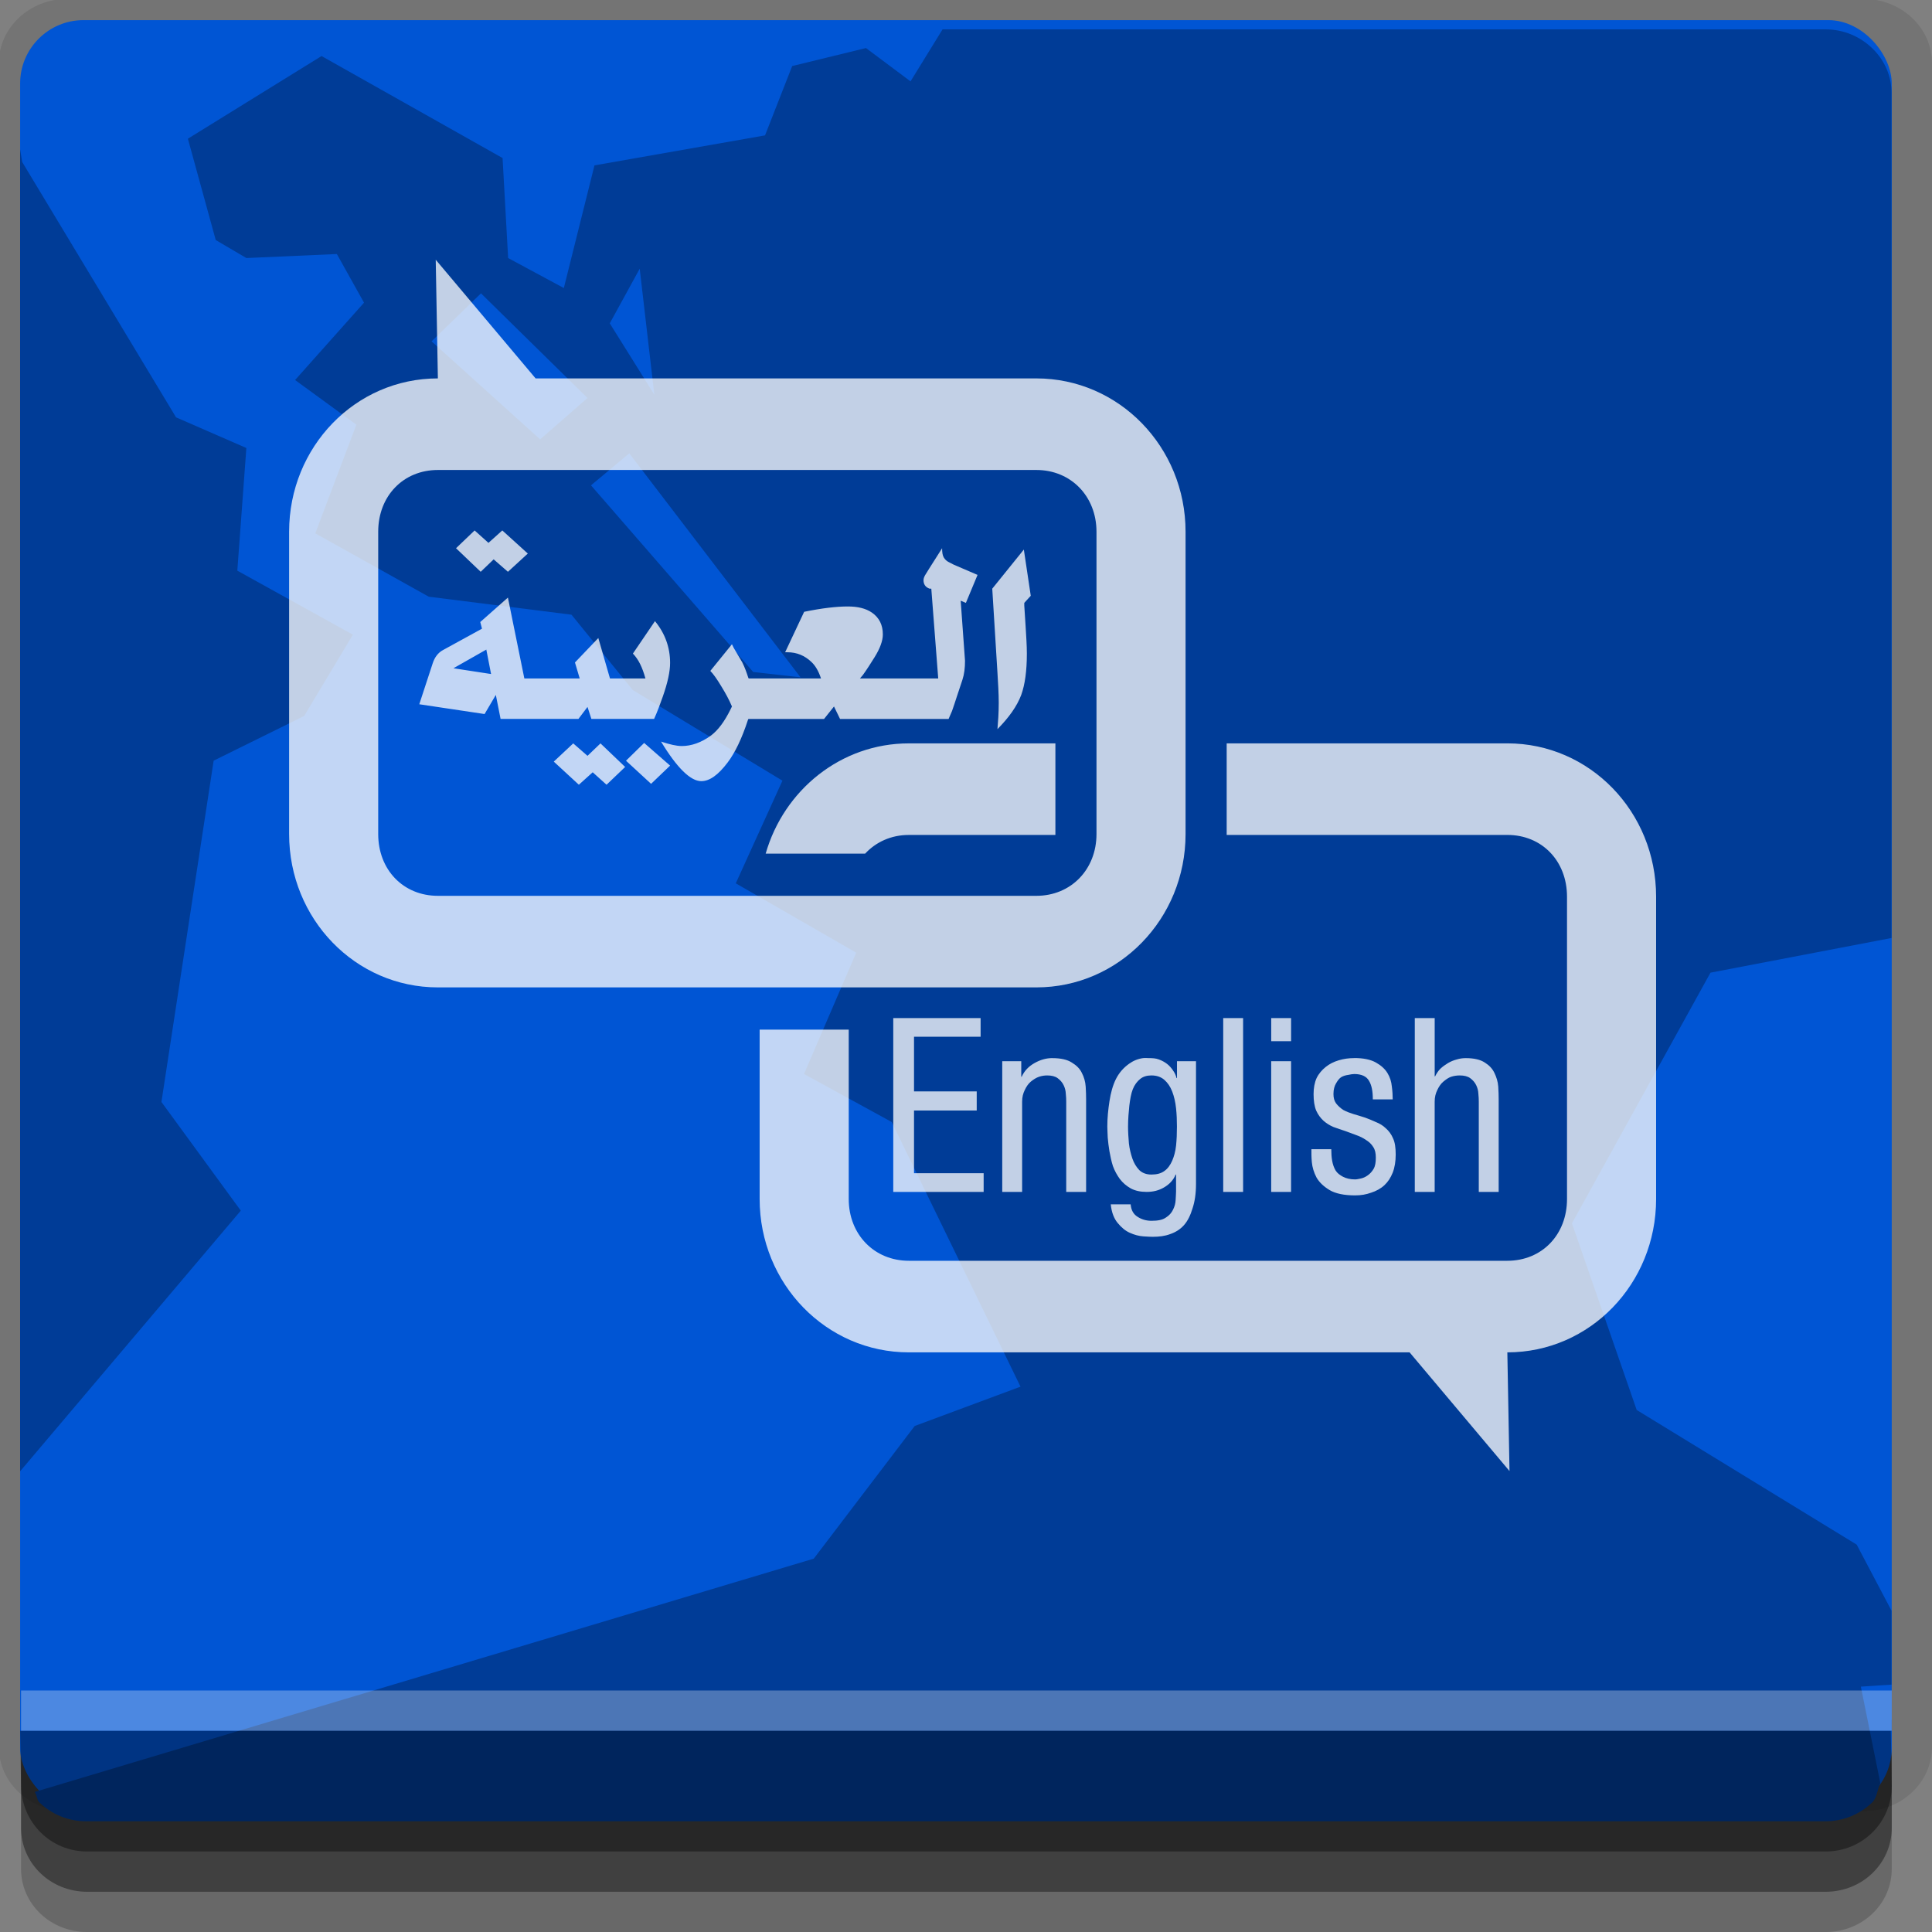 <?xml version="1.0" encoding="UTF-8" standalone="no"?>
<!-- Created with Inkscape (http://www.inkscape.org/) -->

<svg
   xmlns:dc="http://purl.org/dc/elements/1.1/"
   xmlns:cc="http://creativecommons.org/ns#"
   xmlns:rdf="http://www.w3.org/1999/02/22-rdf-syntax-ns#"
   xmlns:svg="http://www.w3.org/2000/svg"
   xmlns="http://www.w3.org/2000/svg"
   xmlns:sodipodi="http://sodipodi.sourceforge.net/DTD/sodipodi-0.dtd"
   xmlns:inkscape="http://www.inkscape.org/namespaces/inkscape"
   width="96"
   height="96"
   id="svg2"
   version="1.1"
   inkscape:version="0.48.4 r9939"
   sodipodi:docname="gnome-translate.svg">
  <rect width="100%" height="100%" fill="#808080" stroke="none"/>
  <defs
     id="defs4" />
  <sodipodi:namedview
     id="base"
     pagecolor="#ffffff"
     bordercolor="#666666"
     borderopacity="1.0"
     inkscape:pageopacity="0.0"
     inkscape:pageshadow="2"
     inkscape:zoom="5.90625"
     inkscape:cx="48"
     inkscape:cy="48"
     inkscape:document-units="px"
     inkscape:current-layer="layer1"
     showgrid="true"
     inkscape:snap-page="true"
     inkscape:snap-global="true"
     inkscape:snap-center="true"
     inkscape:snap-object-midpoints="false"
     showguides="true"
     inkscape:guide-bbox="true"
     inkscape:snap-bbox="true"
     inkscape:object-paths="true"
     inkscape:object-nodes="true"
     inkscape:window-width="1305"
     inkscape:window-height="744"
     inkscape:window-x="61"
     inkscape:window-y="24"
     inkscape:window-maximized="1"
     inkscape:snap-midpoints="false"
     inkscape:snap-grids="true"
     inkscape:snap-to-guides="false">
    <inkscape:grid
       type="xygrid"
       id="grid3002"
       empspacing="5"
       visible="true"
       enabled="true"
       snapvisiblegridlinesonly="true" />
  </sodipodi:namedview>
  <g
     inkscape:label="Layer 1"
     inkscape:groupmode="layer"
     id="layer1"
     transform="translate(0,-956.362)">
    <rect
       style="fill:#ffffff;fill-opacity:0;fill-rule:nonzero;stroke:none"
       id="rect3775"
       width="96"
       height="96"
       x="0"
       y="956.362"
       ry="0" />
    <path
       style="fill:#000000;fill-opacity:0.096;fill-rule:nonzero;stroke:none"
       d="m 3.353,956.307 c -1.884,0 -3.411,1.432 -3.411,3.198 l 0,83.659 c 0,1.766 1.527,3.198 3.411,3.198 l 89.236,0 c 1.884,0 3.411,-1.432 3.411,-3.198 l 0,-83.659 c 0,-1.766 -1.527,-3.198 -3.411,-3.198 z"
       id="rect3772"
       inkscape:connector-curvature="0"
       sodipodi:nodetypes="sssssssss" />
    <path
       style="fill:#000000;fill-opacity:0.187;fill-rule:nonzero;stroke:none"
       d="m 1.046,1041.807 0,7.422 c 0,1.739 1.462,3.134 3.285,3.134 l 86.384,0 c 1.823,0 3.285,-1.395 3.285,-3.134 l 0,-7.422 -92.954,0 z"
       id="rect3785"
       inkscape:connector-curvature="0" />
    <path
       style="fill:#000000;fill-opacity:0.384;fill-rule:nonzero;stroke:none"
       d="m 1.046,1041.807 0,5.381 c 0,1.762 1.462,3.175 3.285,3.175 l 86.384,0 c 1.823,0 3.285,-1.413 3.285,-3.175 l 0,-5.381 -92.954,0 z"
       id="rect3783"
       inkscape:connector-curvature="0" />
    <rect
       style="fill:#0055d4;fill-opacity:1;fill-rule:nonzero;stroke:none"
       id="rect2985-2"
       width="93"
       height="89"
       x="1"
       y="957.362"
       ry="3.151" />
    <g
       transform="matrix(1.107,0,0,1.06,-5.643,-62.283)"
       id="g3775"
       style="fill:#003c97;fill-opacity:1">
      <path
         transform="translate(0,956.362)"
         id="path3773"
         d="m 6,73.594 9.906,-12.219 -3.562,-5.094 2.344,-16 4.062,-2.094 2.188,-3.812 -5.188,-3 0.406,-5.75 L 13,24.188 6.094,12.219 6,11.625 6,73.594 z"
         style="fill:#003c97;fill-opacity:1;stroke:none"
         inkscape:connector-curvature="0" />
      <path
         transform="translate(0,956.362)"
         id="path3765"
         d="m 90,48.594 0,-39.625 C 90,8.145 89.663,7.413 89.125,6.875 88.587,6.337 87.855,6 87.031,6 l -39.625,0 -1.438,2.438 -2,-1.562 -3.312,0.844 -1.219,3.25 -7.656,1.406 -1.375,5.75 -2.5,-1.406 -0.25,-4.688 -8.125,-4.781 -6,3.875 1.25,4.75 1.375,0.844 4.062,-0.188 1.219,2.281 -3.094,3.625 2.75,2.094 -1.844,5.094 5.094,2.969 6.406,0.844 2.75,3.531 6.719,4.25 -2.094,4.812 5.406,3.25 -2.344,5.688 3.938,2.25 5.781,12.406 -4.75,1.844 L 41.625,77.688 6.656,88.625 c 0.104,0.151 0.089,0.371 0.219,0.5 C 7.413,89.663 8.145,90 8.969,90 l 78.062,0 c 0.824,0 1.556,-0.337 2.094,-0.875 0.232,-0.232 0.23,-0.607 0.375,-0.906 L 88.625,83.688 90,83.594 90,80.125 l -1.562,-3.094 -9.875,-6.312 -2.906,-8.75 6.219,-11.75 8.125,-1.625 z m -56.188,-31.375 0.656,5.906 -2,-3.344 1.344,-2.562 z m -7.125,1.156 4.781,4.906 -2.125,1.938 -4.875,-4.594 2.219,-2.25 z m 6.656,7.5 7.688,10.5 -2.125,-0.25 -7.281,-8.75 1.719,-1.5 z"
         style="fill:#003c97;fill-opacity:1;stroke:none"
         inkscape:connector-curvature="0" />
    </g>
    <path
       style="fill:#000000;fill-opacity:0.384;fill-rule:nonzero;stroke:none"
       d="m 1,1042.362 0.046,2.746 c 0.03,1.806 1.462,3.254 3.285,3.254 l 86.384,0 c 1.823,0 3.285,-1.448 3.285,-3.254 l -0.046,-2.746 z"
       id="rect3781"
       inkscape:connector-curvature="0"
       sodipodi:nodetypes="csssscc" />
    <rect
       style="fill:#ffffff;fill-opacity:0.3;fill-rule:nonzero;stroke:none"
       id="rect3770"
       width="92.954"
       height="2"
       x="1.046"
       y="1040.362" />
    <path
       inkscape:connector-curvature="0"
       style="opacity:0.761;fill:#ffffff;fill-opacity:1;stroke:none"
       d="m 21.651,969.267 0.107,5.898 c -4.101,0 -7.392,3.405 -7.392,7.62 l 0,15.02 c 0,4.215 3.291,7.62 7.392,7.62 l 29.739,0 c 4.101,0 7.413,-3.405 7.413,-7.62 l 0,-15.02 c 0,-4.215 -3.313,-7.62 -7.413,-7.62 l -24.883,0 -4.964,-5.898 z m 0.107,10.448 29.739,0 c 1.716,0 2.987,1.306 2.987,3.07 l 0,15.02 c 0,1.764 -1.271,3.07 -2.987,3.07 l -29.739,0 c -1.716,0 -2.965,-1.29 -2.965,-3.07 l 0,-15.02 c 0,-1.78 1.249,-3.07 2.965,-3.07 z m 1.826,3.004 -0.924,0.884 1.225,1.171 0.645,-0.618 0.709,0.618 0.988,-0.906 -1.268,-1.149 -0.688,0.618 -0.688,-0.618 z m 23.229,0.884 -0.645,1.016 -0.15,0.243 c -0.09,0.133 -0.129,0.235 -0.129,0.331 0,0.189 0.085,0.343 0.301,0.42 l 0.086,0 0.344,4.462 -0.86,0 -3.03,0 0.15,-0.177 c 0.2,-0.278 0.388,-0.577 0.58,-0.884 0.266,-0.427 0.408,-0.812 0.408,-1.126 -1.2e-5,-0.471 -0.177,-0.829 -0.537,-1.082 -0.313,-0.218 -0.721,-0.309 -1.203,-0.309 -0.568,0 -1.285,0.084 -2.17,0.265 l -0.945,2.01 0.107,0 c 0.474,0 0.866,0.164 1.203,0.486 0.192,0.181 0.351,0.447 0.473,0.817 l -3.588,0 -0.021,-0.022 c -0.09,-0.282 -0.183,-0.536 -0.301,-0.773 -0.074,-0.125 -0.222,-0.374 -0.43,-0.729 l -0.086,-0.177 -1.074,1.325 c 0.153,0.157 0.326,0.401 0.537,0.751 0.216,0.351 0.404,0.694 0.537,1.016 l -0.064,0.133 c -0.298,0.604 -0.614,1.033 -0.967,1.303 -0.49,0.362 -0.991,0.53 -1.461,0.53 -0.266,0 -0.604,-0.08 -1.031,-0.221 0.795,1.313 1.469,1.966 1.998,1.966 0.411,0 0.837,-0.299 1.311,-0.927 0.36,-0.475 0.704,-1.178 1.01,-2.12 l 0.021,-0.044 3.76,0 0.494,-0.619 0.301,0.619 4.018,0 1.375,0 c 0.098,-0.222 0.156,-0.353 0.172,-0.398 0.086,-0.23 0.154,-0.469 0.236,-0.707 l 0.279,-0.839 c 0.094,-0.286 0.129,-0.595 0.129,-0.95 l -0.215,-2.982 0.258,0.11 0.58,-1.392 -1.182,-0.508 -0.258,-0.133 c -0.09,-0.044 -0.174,-0.12 -0.236,-0.221 -0.063,-0.105 -0.086,-0.258 -0.086,-0.464 z m 4.061,0.066 -1.569,1.944 0.258,4.175 c 0.031,0.528 0.064,1.015 0.064,1.502 0,0.503 -0.033,0.941 -0.064,1.303 0.568,-0.576 0.97,-1.137 1.182,-1.701 0.184,-0.512 0.279,-1.188 0.279,-2.054 -1.3e-5,-0.403 -0.033,-0.872 -0.064,-1.392 l -0.064,-0.994 0,-0.133 0.322,-0.353 -0.344,-2.297 z m -25.635,2.386 -1.375,1.215 0.086,0.331 -1.934,1.06 c -0.251,0.133 -0.422,0.369 -0.516,0.663 l -0.666,2.032 3.245,0.486 0.559,-0.95 0.236,1.193 3.116,0 0.752,0 0.451,-0.596 0.193,0.596 2.772,0 0.344,0 c 0.153,-0.338 0.293,-0.71 0.43,-1.104 0.247,-0.701 0.365,-1.256 0.365,-1.679 -8e-6,-0.773 -0.254,-1.472 -0.752,-2.076 l -1.096,1.612 c 0.282,0.29 0.47,0.685 0.623,1.237 l -1.762,0 -0.58,-2.01 -1.16,1.215 0.236,0.795 -0.817,0 -1.934,0 -0.817,-4.02 z m -1.074,2.584 0.236,1.215 -1.869,-0.287 1.633,-0.928 z m 7.843,4.639 -0.902,0.884 1.246,1.148 0.945,-0.905 -1.289,-1.126 z m -3.524,0.022 -0.967,0.906 1.246,1.149 0.688,-0.619 0.688,0.619 0.924,-0.883 -1.225,-1.171 -0.645,0.618 -0.709,-0.618 z m 16.675,0 c -3.37,0 -6.208,2.318 -7.113,5.478 l 4.942,0 c 0.535,-0.574 1.289,-0.928 2.17,-0.928 l 7.284,0 c 2.55e-4,-0.016 0,-0.028 0,-0.043 l 0,-4.506 -7.284,0 z m 15.794,0 0,4.506 c 0,0.015 5.9e-5,0.029 0,0.043 l 13.946,0 c 1.716,0 2.965,1.29 2.965,3.07 l 0,15.02 c 0,1.78 -1.249,3.07 -2.965,3.07 l -29.739,0 c -1.716,0 -2.987,-1.306 -2.987,-3.07 l 0,-8.416 -4.427,0 0,8.416 c 0,4.215 3.313,7.621 7.413,7.621 l 24.883,0 4.964,5.897 -0.107,-5.897 c 4.101,0 7.392,-3.405 7.392,-7.621 l 0,-15.02 c 0,-4.215 -3.291,-7.62 -7.392,-7.62 l -13.946,0 z m -16.567,13.65 0,8.637 4.491,0 0,-0.928 -3.46,0 0,-3.115 3.116,0 0,-0.95 -3.116,0 0,-2.717 3.309,0 0,-0.928 -4.341,0 z m 16.395,0 0,8.637 0.988,0 0,-8.637 -0.988,0 z m 2.385,0 0,1.149 0.988,0 0,-1.149 -0.988,0 z m 7.134,0 0,8.637 0.988,0 0,-4.484 c 0,-0.234 0.05,-0.412 0.129,-0.574 0.079,-0.17 0.175,-0.315 0.301,-0.42 0.126,-0.104 0.245,-0.195 0.387,-0.243 0.149,-0.049 0.296,-0.066 0.43,-0.066 0.22,0 0.39,0.043 0.516,0.133 0.126,0.09 0.238,0.216 0.301,0.353 0.063,0.129 0.1,0.266 0.107,0.42 0.016,0.153 0.021,0.276 0.021,0.398 l 0,4.484 0.988,0 0,-4.594 c 0,-0.194 -0.006,-0.406 -0.021,-0.64 -0.016,-0.242 -0.091,-0.475 -0.193,-0.685 -0.102,-0.21 -0.253,-0.37 -0.473,-0.508 -0.22,-0.146 -0.537,-0.221 -0.945,-0.221 -0.141,0 -0.294,0.017 -0.451,0.066 -0.149,0.039 -0.288,0.095 -0.43,0.177 -0.134,0.081 -0.269,0.174 -0.387,0.287 -0.11,0.113 -0.195,0.246 -0.258,0.375 l -0.021,0 0,-2.894 -0.988,0 z m -18.007,1.988 c -0.307,0 -0.59,0.081 -0.881,0.243 -0.291,0.162 -0.511,0.386 -0.645,0.685 l -0.021,0 0,-0.773 -0.945,0 0,6.494 0.988,0 0,-4.484 c 0,-0.234 0.05,-0.412 0.129,-0.574 0.079,-0.17 0.175,-0.315 0.301,-0.42 0.126,-0.104 0.267,-0.195 0.408,-0.243 0.149,-0.049 0.275,-0.066 0.408,-0.066 0.22,0 0.39,0.043 0.516,0.133 0.126,0.09 0.238,0.216 0.301,0.353 0.063,0.129 0.1,0.266 0.107,0.42 0.016,0.153 0.021,0.276 0.021,0.398 l 0,4.484 0.988,0 0,-4.594 c -1.3e-5,-0.194 -0.006,-0.406 -0.021,-0.64 -0.016,-0.242 -0.083,-0.475 -0.193,-0.685 -0.102,-0.21 -0.266,-0.37 -0.494,-0.508 -0.22,-0.146 -0.55,-0.221 -0.967,-0.221 z m 4.512,0 c -0.276,0.036 -0.509,0.142 -0.709,0.287 -0.259,0.186 -0.48,0.428 -0.645,0.751 -0.157,0.315 -0.259,0.692 -0.322,1.104 -0.063,0.412 -0.107,0.823 -0.107,1.259 0,0.145 0.014,0.334 0.021,0.552 0.016,0.21 0.047,0.442 0.086,0.685 0.047,0.242 0.093,0.486 0.172,0.729 0.086,0.234 0.202,0.447 0.344,0.641 0.149,0.194 0.325,0.343 0.537,0.464 0.22,0.121 0.488,0.177 0.795,0.177 0.314,0 0.6,-0.067 0.86,-0.221 0.267,-0.153 0.47,-0.366 0.58,-0.641 l 0.021,0 0,0.839 c -1.2e-5,0.113 -0.014,0.258 -0.021,0.42 -0.007,0.17 -0.05,0.332 -0.129,0.486 -0.071,0.153 -0.192,0.293 -0.365,0.398 -0.165,0.113 -0.395,0.155 -0.709,0.155 -0.259,0 -0.491,-0.07 -0.688,-0.199 -0.197,-0.121 -0.32,-0.32 -0.344,-0.619 l -0.988,0 c 0.039,0.404 0.163,0.71 0.344,0.928 0.189,0.227 0.382,0.389 0.602,0.486 0.228,0.104 0.454,0.161 0.666,0.177 0.22,0.016 0.378,0.022 0.473,0.022 0.314,0 0.6,-0.035 0.86,-0.132 0.267,-0.09 0.499,-0.232 0.688,-0.442 0.189,-0.21 0.328,-0.5 0.43,-0.839 0.11,-0.331 0.172,-0.73 0.172,-1.215 l 0,-6.096 -0.945,0 0,0.839 -0.021,0 c -0.032,-0.129 -0.085,-0.254 -0.172,-0.375 -0.079,-0.121 -0.183,-0.242 -0.301,-0.332 -0.118,-0.09 -0.251,-0.164 -0.408,-0.221 -0.149,-0.058 -0.321,-0.066 -0.494,-0.066 -0.1,0 -0.187,-0.013 -0.279,0 z m 10.486,0 c -0.275,0 -0.53,0.037 -0.774,0.111 -0.244,0.073 -0.456,0.178 -0.645,0.331 -0.181,0.146 -0.341,0.326 -0.451,0.552 -0.102,0.226 -0.15,0.496 -0.15,0.795 0,0.331 0.042,0.607 0.129,0.817 0.094,0.21 0.224,0.379 0.365,0.508 0.149,0.13 0.306,0.229 0.494,0.309 0.189,0.073 0.392,0.134 0.58,0.199 0.189,0.065 0.356,0.134 0.537,0.199 0.189,0.064 0.353,0.146 0.494,0.243 0.149,0.09 0.279,0.208 0.365,0.353 0.094,0.138 0.129,0.312 0.129,0.53 0,0.234 -0.029,0.415 -0.107,0.552 -0.079,0.138 -0.183,0.251 -0.301,0.331 -0.11,0.081 -0.226,0.13 -0.344,0.155 -0.118,0.024 -0.201,0.043 -0.279,0.043 -0.244,0 -0.444,-0.052 -0.602,-0.133 -0.149,-0.08 -0.279,-0.172 -0.365,-0.309 -0.086,-0.145 -0.14,-0.308 -0.172,-0.486 -0.032,-0.186 -0.043,-0.38 -0.043,-0.574 l -0.988,0 c 0,0.17 -0.002,0.382 0.021,0.64 0.024,0.259 0.103,0.522 0.236,0.773 0.142,0.242 0.354,0.441 0.645,0.618 0.299,0.178 0.733,0.265 1.268,0.265 0.291,0 0.543,-0.043 0.795,-0.133 0.252,-0.08 0.485,-0.206 0.666,-0.376 0.181,-0.17 0.306,-0.368 0.408,-0.618 0.102,-0.259 0.15,-0.566 0.15,-0.906 -1e-5,-0.323 -0.035,-0.593 -0.129,-0.795 -0.086,-0.21 -0.216,-0.379 -0.365,-0.508 -0.141,-0.137 -0.306,-0.236 -0.494,-0.309 -0.181,-0.08 -0.349,-0.156 -0.537,-0.221 -0.197,-0.065 -0.392,-0.12 -0.58,-0.177 -0.181,-0.057 -0.345,-0.118 -0.494,-0.199 -0.142,-0.09 -0.271,-0.21 -0.365,-0.331 -0.086,-0.121 -0.129,-0.27 -0.129,-0.464 0,-0.226 0.05,-0.401 0.129,-0.53 0.079,-0.137 0.156,-0.244 0.258,-0.309 0.11,-0.065 0.226,-0.094 0.344,-0.111 0.118,-0.025 0.222,-0.043 0.301,-0.043 0.362,0 0.605,0.114 0.731,0.331 0.134,0.218 0.193,0.516 0.193,0.928 l 0.988,0 c -1.2e-5,-0.194 -0.012,-0.406 -0.043,-0.64 -0.024,-0.242 -0.089,-0.453 -0.215,-0.663 -0.126,-0.21 -0.321,-0.385 -0.58,-0.53 -0.259,-0.145 -0.618,-0.221 -1.074,-0.221 z m -4.126,0.155 0,6.494 0.988,0 0,-6.494 -0.988,0 z m -5.952,0.707 c 0.267,10e-5 0.48,0.076 0.645,0.221 0.165,0.145 0.292,0.332 0.387,0.574 0.094,0.242 0.162,0.532 0.193,0.839 0.032,0.299 0.043,0.591 0.043,0.905 0,0.332 -0.012,0.659 -0.043,0.95 -0.032,0.291 -0.099,0.533 -0.193,0.751 -0.094,0.21 -0.214,0.387 -0.387,0.508 -0.165,0.121 -0.377,0.177 -0.645,0.177 -0.252,0 -0.452,-0.076 -0.602,-0.221 -0.149,-0.153 -0.265,-0.348 -0.344,-0.574 -0.079,-0.234 -0.14,-0.476 -0.172,-0.751 -0.024,-0.283 -0.043,-0.573 -0.043,-0.839 0,-0.388 0.033,-0.723 0.064,-1.038 0.039,-0.315 0.085,-0.599 0.172,-0.817 0.086,-0.218 0.216,-0.387 0.365,-0.508 0.149,-0.121 0.331,-0.177 0.559,-0.177 z"
       id="rect3566" />
  </g>
</svg>
